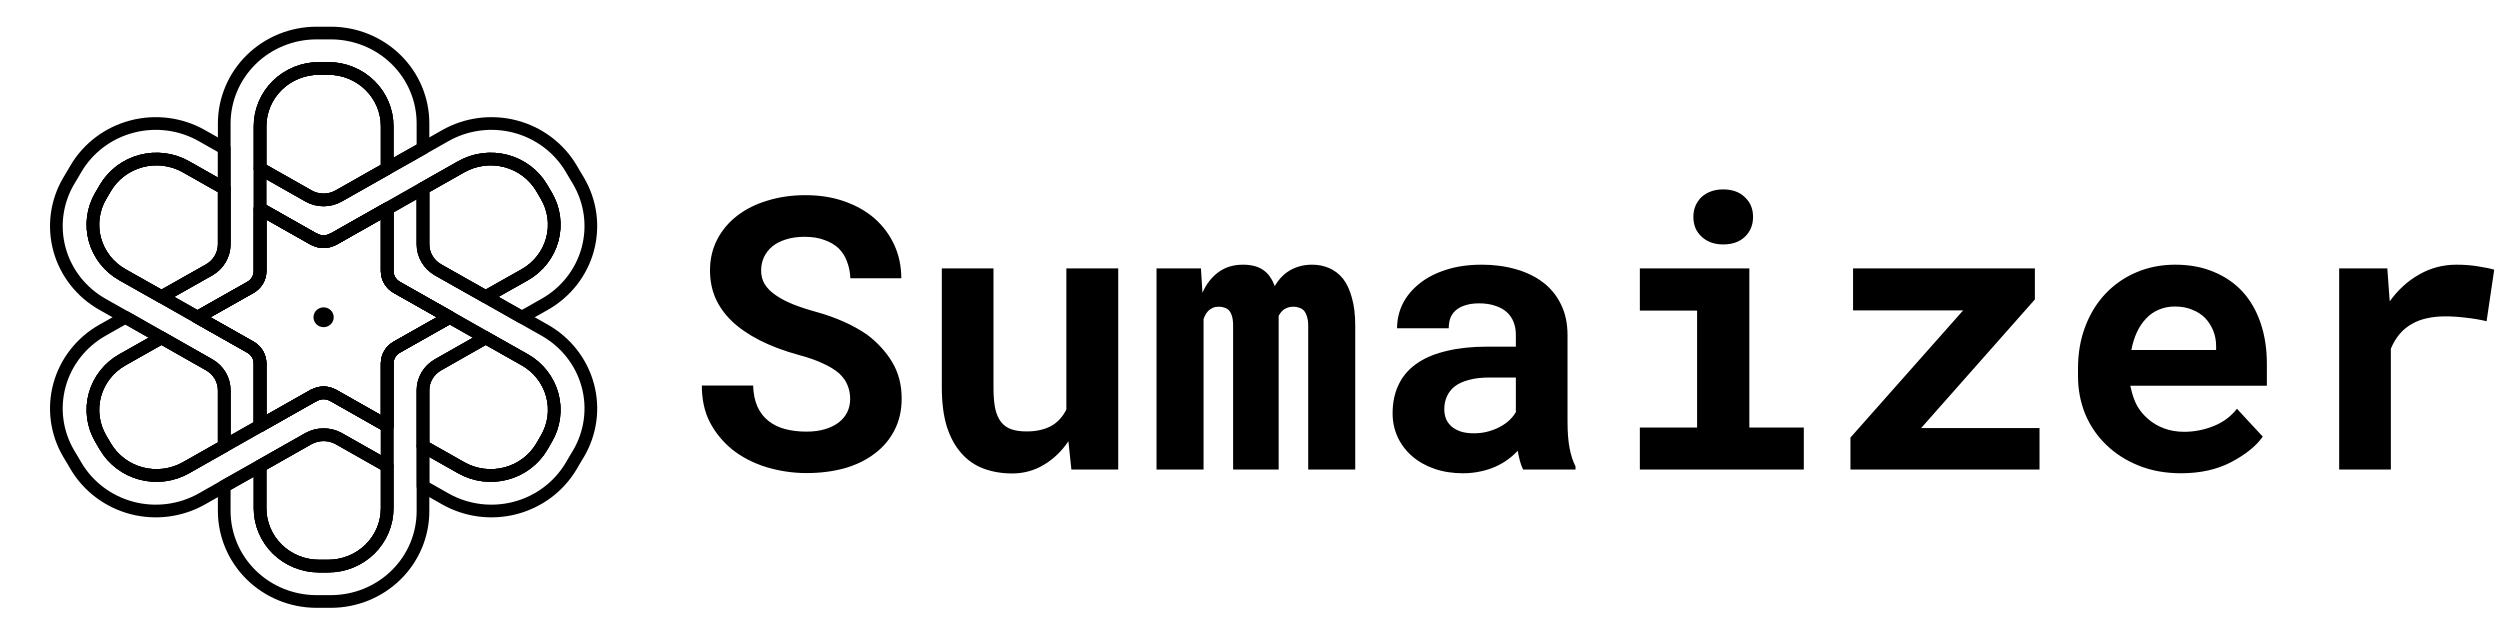 <svg width="197" height="50" viewBox="0 0 197 50" fill="none" xmlns="http://www.w3.org/2000/svg">
<path d="M66.993 31.434C66.993 31.053 66.925 30.696 66.788 30.364C66.661 30.032 66.441 29.72 66.129 29.427C65.807 29.144 65.387 28.885 64.869 28.65C64.361 28.406 63.727 28.182 62.965 27.977C61.783 27.654 60.743 27.264 59.845 26.805C58.956 26.346 58.228 25.843 57.662 25.296C57.096 24.749 56.666 24.144 56.373 23.48C56.09 22.815 55.948 22.093 55.948 21.311C55.948 20.413 56.139 19.598 56.52 18.865C56.9 18.133 57.428 17.508 58.102 16.99C58.775 16.473 59.571 16.077 60.489 15.804C61.407 15.521 62.403 15.379 63.477 15.379C64.591 15.379 65.606 15.54 66.524 15.862C67.452 16.185 68.248 16.634 68.912 17.21C69.576 17.796 70.094 18.489 70.465 19.29C70.836 20.091 71.022 20.97 71.022 21.927H67.008C66.988 21.448 66.9 21.009 66.744 20.608C66.598 20.208 66.378 19.861 66.085 19.568C65.782 19.285 65.406 19.065 64.957 18.909C64.518 18.743 64 18.66 63.404 18.66C62.857 18.66 62.369 18.729 61.94 18.865C61.52 18.992 61.163 19.173 60.87 19.407C60.577 19.651 60.352 19.939 60.196 20.271C60.05 20.594 59.977 20.945 59.977 21.326C59.977 21.727 60.074 22.088 60.27 22.41C60.475 22.732 60.768 23.02 61.148 23.274C61.529 23.538 61.988 23.777 62.525 23.992C63.072 24.207 63.688 24.407 64.371 24.593C65.103 24.798 65.802 25.047 66.466 25.34C67.13 25.633 67.74 25.97 68.297 26.351C69.137 26.976 69.806 27.703 70.304 28.533C70.802 29.363 71.051 30.32 71.051 31.404C71.051 32.342 70.86 33.177 70.48 33.909C70.108 34.632 69.591 35.242 68.927 35.74C68.263 36.248 67.472 36.634 66.554 36.898C65.636 37.151 64.635 37.278 63.551 37.278C62.486 37.278 61.432 37.122 60.387 36.81C59.352 36.487 58.448 36.019 57.677 35.403C56.944 34.798 56.363 34.085 55.934 33.265C55.514 32.444 55.304 31.482 55.304 30.379H59.347C59.366 31.023 59.478 31.575 59.684 32.034C59.889 32.493 60.177 32.869 60.548 33.162C60.909 33.455 61.344 33.67 61.852 33.807C62.369 33.943 62.935 34.012 63.551 34.012C64.098 34.012 64.581 33.948 65.001 33.821C65.431 33.694 65.792 33.519 66.085 33.294C66.378 33.069 66.603 32.801 66.759 32.488C66.915 32.166 66.993 31.814 66.993 31.434ZM84.425 37L84.19 34.773C83.653 35.565 83.004 36.185 82.242 36.634C81.49 37.083 80.665 37.308 79.767 37.308C78.946 37.308 78.194 37.181 77.511 36.927C76.827 36.673 76.241 36.268 75.753 35.711C75.265 35.164 74.884 34.466 74.61 33.616C74.347 32.757 74.215 31.727 74.215 30.525V21.15H78.287V30.555C78.287 31.199 78.331 31.741 78.419 32.181C78.517 32.62 78.668 32.972 78.873 33.235C79.078 33.509 79.347 33.704 79.679 33.821C80.011 33.938 80.416 33.997 80.894 33.997C81.324 33.997 81.71 33.953 82.052 33.865C82.403 33.777 82.711 33.65 82.975 33.484C83.199 33.338 83.399 33.162 83.575 32.957C83.751 32.752 83.902 32.523 84.029 32.269V21.15H88.116V37H84.425ZM94.635 21.15L94.752 23.069C95.055 22.386 95.47 21.849 95.997 21.458C96.534 21.058 97.184 20.857 97.945 20.857C98.316 20.857 98.648 20.901 98.941 20.989C99.234 21.077 99.488 21.214 99.703 21.399C99.869 21.536 100.011 21.702 100.128 21.898C100.255 22.083 100.362 22.298 100.45 22.542C100.587 22.308 100.738 22.098 100.904 21.912C101.08 21.717 101.271 21.551 101.476 21.414C101.729 21.238 102.018 21.102 102.34 21.004C102.662 20.906 103.014 20.857 103.395 20.857C103.873 20.857 104.317 20.945 104.728 21.121C105.147 21.297 105.514 21.575 105.826 21.956C106.129 22.347 106.363 22.85 106.529 23.465C106.705 24.07 106.793 24.812 106.793 25.691V37H103.087V25.677C103.087 25.374 103.053 25.125 102.984 24.93C102.926 24.734 102.843 24.578 102.735 24.461C102.628 24.354 102.501 24.28 102.354 24.241C102.218 24.192 102.076 24.168 101.93 24.168C101.773 24.168 101.632 24.188 101.505 24.227C101.388 24.266 101.275 24.319 101.168 24.388C101.08 24.456 101.002 24.534 100.934 24.622C100.865 24.7 100.807 24.793 100.758 24.9C100.758 24.92 100.758 24.964 100.758 25.032C100.758 25.101 100.758 25.193 100.758 25.311V37H97.169V25.662C97.169 25.359 97.14 25.11 97.081 24.915C97.022 24.72 96.944 24.568 96.847 24.461C96.739 24.354 96.617 24.28 96.481 24.241C96.344 24.192 96.197 24.168 96.041 24.168C95.865 24.168 95.709 24.197 95.572 24.256C95.436 24.314 95.314 24.398 95.206 24.505C95.128 24.583 95.06 24.676 95.001 24.783C94.942 24.891 94.889 25.008 94.84 25.135V37H91.134V21.15H94.635ZM120.021 37C119.923 36.805 119.84 36.58 119.771 36.326C119.703 36.072 119.645 35.804 119.596 35.52C119.371 35.765 119.112 35.994 118.819 36.209C118.526 36.424 118.204 36.609 117.853 36.766C117.491 36.932 117.096 37.059 116.666 37.147C116.236 37.244 115.772 37.293 115.274 37.293C114.464 37.293 113.717 37.176 113.033 36.941C112.359 36.707 111.778 36.38 111.29 35.96C110.802 35.54 110.421 35.042 110.147 34.466C109.874 33.88 109.737 33.245 109.737 32.562C109.737 31.683 109.908 30.906 110.25 30.232C110.592 29.549 111.104 28.987 111.788 28.548C112.403 28.148 113.16 27.845 114.059 27.64C114.967 27.425 116.007 27.317 117.179 27.317H119.449V26.38C119.449 26.009 119.391 25.677 119.273 25.384C119.156 25.081 118.98 24.822 118.746 24.607C118.502 24.383 118.194 24.212 117.823 24.095C117.462 23.968 117.037 23.904 116.549 23.904C116.119 23.904 115.748 23.958 115.436 24.065C115.123 24.163 114.869 24.305 114.674 24.49C114.498 24.656 114.366 24.856 114.278 25.091C114.2 25.325 114.161 25.584 114.161 25.867H110.089C110.089 25.193 110.235 24.554 110.528 23.948C110.831 23.343 111.271 22.811 111.847 22.352C112.413 21.893 113.106 21.531 113.927 21.268C114.757 20.994 115.704 20.857 116.769 20.857C117.726 20.857 118.614 20.975 119.435 21.209C120.265 21.443 120.982 21.79 121.588 22.249C122.193 22.708 122.667 23.289 123.009 23.992C123.351 24.686 123.521 25.491 123.521 26.409V33.206C123.521 34.056 123.575 34.759 123.683 35.315C123.79 35.872 123.946 36.351 124.151 36.751V37H120.021ZM116.139 34.144C116.549 34.144 116.93 34.095 117.281 33.997C117.633 33.899 117.95 33.773 118.233 33.616C118.517 33.46 118.761 33.284 118.966 33.089C119.171 32.884 119.332 32.679 119.449 32.474V29.749H117.369C116.734 29.749 116.192 29.812 115.743 29.939C115.294 30.057 114.928 30.223 114.645 30.438C114.361 30.662 114.151 30.931 114.015 31.243C113.878 31.546 113.81 31.878 113.81 32.239C113.81 32.523 113.858 32.786 113.956 33.03C114.063 33.265 114.215 33.465 114.41 33.631C114.605 33.787 114.845 33.914 115.128 34.012C115.421 34.1 115.758 34.144 116.139 34.144ZM129.22 21.15H137.848V33.69H142.14V37H129.22V33.69H133.731V24.476H129.22V21.15ZM133.438 17.093C133.438 16.78 133.492 16.492 133.6 16.229C133.717 15.955 133.878 15.721 134.083 15.525C134.288 15.34 134.532 15.193 134.815 15.086C135.108 14.979 135.431 14.925 135.782 14.925C136.505 14.925 137.076 15.13 137.496 15.54C137.926 15.94 138.141 16.458 138.141 17.093C138.141 17.727 137.926 18.25 137.496 18.66C137.076 19.061 136.505 19.261 135.782 19.261C135.431 19.261 135.108 19.207 134.815 19.1C134.532 18.992 134.288 18.841 134.083 18.645C133.878 18.46 133.717 18.235 133.6 17.972C133.492 17.698 133.438 17.405 133.438 17.093ZM151.383 33.733H160.714V37H145.816V34.48L154.693 24.461H146.021V21.15H160.348V23.597L151.383 33.733ZM171.861 37.293C170.641 37.293 169.532 37.093 168.536 36.692C167.54 36.292 166.686 35.745 165.973 35.052C165.26 34.368 164.708 33.562 164.317 32.635C163.937 31.697 163.746 30.696 163.746 29.632V29.046C163.746 27.835 163.937 26.731 164.317 25.735C164.698 24.73 165.23 23.865 165.914 23.143C166.598 22.42 167.408 21.858 168.346 21.458C169.283 21.058 170.304 20.857 171.407 20.857C172.55 20.857 173.565 21.048 174.454 21.429C175.353 21.8 176.114 22.327 176.739 23.011C177.354 23.694 177.823 24.52 178.146 25.486C178.468 26.443 178.629 27.503 178.629 28.665V30.394H167.877V30.438C168.014 31.072 168.189 31.585 168.404 31.976C168.619 32.356 168.907 32.703 169.269 33.016C169.64 33.338 170.064 33.587 170.543 33.763C171.021 33.938 171.544 34.026 172.11 34.026C172.911 34.026 173.688 33.875 174.439 33.572C175.191 33.27 175.802 32.815 176.271 32.21L178.307 34.407C177.789 35.14 176.969 35.804 175.846 36.399C174.723 36.995 173.395 37.293 171.861 37.293ZM171.378 24.153C170.919 24.153 170.499 24.236 170.118 24.402C169.737 24.559 169.405 24.788 169.122 25.091C168.829 25.394 168.585 25.755 168.39 26.175C168.194 26.595 168.048 27.064 167.95 27.581H174.63V27.259C174.63 26.829 174.552 26.424 174.396 26.043C174.239 25.662 174.024 25.33 173.751 25.047C173.478 24.773 173.141 24.559 172.74 24.402C172.35 24.236 171.896 24.153 171.378 24.153ZM193.57 20.857C194.186 20.857 194.752 20.901 195.27 20.989C195.797 21.067 196.222 21.155 196.544 21.253L195.943 25.311C195.406 25.184 194.854 25.091 194.288 25.032C193.731 24.964 193.199 24.93 192.691 24.93C192.164 24.93 191.686 24.979 191.256 25.076C190.836 25.164 190.46 25.301 190.128 25.486C189.728 25.701 189.386 25.975 189.103 26.307C188.819 26.639 188.585 27.029 188.399 27.479V37H184.327V21.15H188.121L188.282 23.392L188.312 23.743C188.956 22.845 189.728 22.142 190.626 21.634C191.524 21.116 192.506 20.857 193.57 20.857Z" fill="black"/>
<path d="M33.331 9.719V11.685L30.508 13.277V9.948C30.509 8.741 30.021 7.583 29.151 6.729C28.282 5.874 27.102 5.393 25.871 5.392H25.139C24.529 5.392 23.924 5.51 23.36 5.739C22.797 5.968 22.284 6.303 21.853 6.726C21.422 7.149 21.079 7.652 20.846 8.204C20.612 8.757 20.492 9.35 20.492 9.948V21.359C20.492 21.891 20.206 22.379 19.727 22.649L15.57 25L12.727 23.387L16.483 21.266C16.843 21.061 17.143 20.766 17.351 20.412C17.56 20.058 17.67 19.657 17.67 19.248V9.729C17.672 7.84 18.438 6.028 19.8 4.692C21.163 3.356 23.011 2.605 24.938 2.604H26.075C27.028 2.604 27.972 2.788 28.852 3.145C29.733 3.502 30.533 4.026 31.207 4.687C31.881 5.348 32.416 6.132 32.78 6.996C33.145 7.859 33.331 8.784 33.331 9.719ZM30.508 33.562V36.723L26.688 34.559C26.325 34.36 25.916 34.255 25.5 34.255C25.084 34.255 24.675 34.36 24.312 34.559L20.492 36.723L17.669 38.315L15.909 39.314C14.241 40.257 12.26 40.514 10.399 40.026C8.539 39.538 6.953 38.346 5.988 36.712L5.701 36.223L5.415 35.746C4.937 34.936 4.627 34.042 4.503 33.114C4.378 32.187 4.442 31.245 4.689 30.341C4.937 29.438 5.363 28.591 5.945 27.85C6.526 27.108 7.251 26.486 8.078 26.02L9.881 24.999L12.726 26.613L9.649 28.35C9.119 28.648 8.655 29.046 8.283 29.52C7.911 29.994 7.638 30.535 7.479 31.113C7.32 31.69 7.279 32.293 7.358 32.886C7.438 33.48 7.635 34.052 7.94 34.57L8.301 35.184C8.606 35.703 9.013 36.159 9.497 36.524C9.982 36.889 10.535 37.157 11.125 37.312C11.715 37.468 12.331 37.508 12.937 37.43C13.543 37.352 14.127 37.158 14.656 36.858L17.669 35.152L20.492 33.55L24.736 31.148L24.747 31.158C25.214 30.887 25.787 30.887 26.253 31.158H26.264L30.508 33.562Z" stroke="black" stroke-linecap="round" stroke-linejoin="round"/>
<path d="M17.669 30.752V35.152L14.656 36.858C14.127 37.158 13.542 37.352 12.936 37.429C12.331 37.507 11.715 37.467 11.125 37.312C10.535 37.156 9.981 36.888 9.497 36.523C9.013 36.158 8.606 35.703 8.301 35.183L7.94 34.57C7.635 34.051 7.438 33.479 7.358 32.886C7.279 32.293 7.32 31.69 7.479 31.113C7.638 30.535 7.911 29.994 8.283 29.52C8.655 29.046 9.119 28.648 9.649 28.35L12.726 26.613L16.482 28.745C16.842 28.948 17.141 29.24 17.35 29.592C17.558 29.945 17.669 30.345 17.669 30.752M43.049 34.58L42.688 35.205C42.069 36.247 41.053 37.006 39.864 37.316C38.675 37.626 37.409 37.461 36.344 36.858L33.331 35.152V30.752C33.331 29.92 33.788 29.16 34.519 28.745L38.274 26.613L41.351 28.35C41.88 28.649 42.344 29.048 42.716 29.524C43.087 29.999 43.36 30.541 43.518 31.12C43.675 31.699 43.715 32.302 43.635 32.896C43.554 33.489 43.355 34.062 43.049 34.58M24.312 15.441L20.492 13.277V9.948C20.492 9.35 20.612 8.757 20.846 8.204C21.079 7.652 21.422 7.149 21.853 6.726C22.284 6.303 22.797 5.967 23.36 5.739C23.924 5.51 24.529 5.392 25.139 5.392H25.872C27.103 5.394 28.282 5.875 29.152 6.729C30.021 7.583 30.509 8.741 30.508 9.948V13.277L26.688 15.441C25.956 15.857 25.044 15.857 24.311 15.441H24.312ZM35.431 25L31.271 27.351C30.794 27.622 30.508 28.11 30.508 28.641V33.562L26.264 31.158H26.253C25.786 30.887 25.213 30.887 24.747 31.158L24.736 31.148L20.492 33.551V28.641C20.492 28.109 20.206 27.622 19.727 27.351L15.57 25L19.73 22.649C20.208 22.378 20.494 21.89 20.494 21.359V16.448L24.737 18.851L24.748 18.841C25.215 19.111 25.788 19.111 26.254 18.841L26.265 18.851L30.509 16.448V21.358C30.509 21.89 30.796 22.378 31.274 22.648L35.431 25Z" stroke="black" stroke-linecap="round" stroke-linejoin="round"/>
<path d="M17.669 30.752V35.152L14.656 36.858C14.127 37.158 13.542 37.352 12.936 37.429C12.331 37.507 11.715 37.467 11.125 37.312C10.535 37.156 9.981 36.888 9.497 36.523C9.013 36.158 8.606 35.703 8.301 35.183L7.94 34.57C7.635 34.051 7.438 33.479 7.358 32.886C7.279 32.293 7.32 31.69 7.479 31.113C7.638 30.535 7.911 29.994 8.283 29.52C8.655 29.046 9.119 28.648 9.649 28.35L12.726 26.613L16.482 28.745C16.842 28.948 17.141 29.24 17.35 29.592C17.558 29.945 17.669 30.345 17.669 30.752M43.049 34.58L42.688 35.205C42.069 36.247 41.053 37.006 39.864 37.316C38.675 37.626 37.409 37.461 36.344 36.858L33.331 35.152V30.752C33.331 29.92 33.788 29.16 34.519 28.745L38.274 26.613L41.351 28.35C41.88 28.649 42.344 29.048 42.716 29.524C43.087 29.999 43.36 30.541 43.518 31.12C43.675 31.699 43.715 32.302 43.635 32.896C43.554 33.489 43.355 34.062 43.049 34.58M24.312 15.441L20.492 13.277V9.948C20.492 9.35 20.612 8.757 20.846 8.204C21.079 7.652 21.422 7.149 21.853 6.726C22.284 6.303 22.797 5.967 23.36 5.739C23.924 5.51 24.529 5.392 25.139 5.392H25.872C27.103 5.394 28.282 5.875 29.152 6.729C30.021 7.583 30.509 8.741 30.508 9.948V13.277L26.688 15.441C25.956 15.857 25.044 15.857 24.311 15.441H24.312ZM35.431 25L31.271 27.351C30.794 27.622 30.508 28.11 30.508 28.641V33.562L26.264 31.158H26.253C25.786 30.887 25.213 30.887 24.747 31.158L24.736 31.148L20.492 33.551V28.641C20.492 28.109 20.206 27.622 19.727 27.351L15.57 25L19.73 22.649C20.208 22.378 20.494 21.89 20.494 21.359V16.448L24.737 18.851L24.748 18.841C25.215 19.111 25.788 19.111 26.254 18.841L26.265 18.851L30.509 16.448V21.358C30.509 21.89 30.796 22.378 31.274 22.648L35.431 25Z" stroke="black" stroke-linecap="round" stroke-linejoin="round"/>
<path d="M20.492 28.641V33.551L17.669 35.152V30.752C17.669 29.92 17.212 29.16 16.482 28.745L12.726 26.613L9.881 25L8.077 23.98C7.25 23.514 6.526 22.892 5.944 22.15C5.363 21.409 4.936 20.562 4.689 19.659C4.442 18.756 4.379 17.814 4.503 16.886C4.628 15.959 4.937 15.065 5.415 14.255L5.701 13.776L5.987 13.287C6.952 11.653 8.539 10.461 10.399 9.974C12.259 9.486 14.24 9.743 15.908 10.687L17.668 11.685V14.848L14.655 13.142C14.126 12.842 13.541 12.648 12.935 12.57C12.329 12.493 11.714 12.533 11.124 12.688C10.534 12.844 9.98 13.112 9.496 13.477C9.011 13.842 8.605 14.297 8.3 14.817L7.939 15.43C7.634 15.948 7.436 16.521 7.357 17.114C7.278 17.707 7.319 18.31 7.478 18.887C7.636 19.465 7.91 20.006 8.282 20.48C8.654 20.954 9.118 21.352 9.648 21.65L12.725 23.387L15.569 25L19.729 27.351C20.207 27.622 20.492 28.11 20.492 28.641Z" stroke="black" stroke-linecap="round" stroke-linejoin="round"/>
<path d="M16.482 21.266L12.726 23.387L9.649 21.65C9.119 21.352 8.655 20.954 8.283 20.48C7.911 20.006 7.638 19.465 7.479 18.887C7.32 18.31 7.279 17.707 7.358 17.114C7.438 16.521 7.635 15.948 7.94 15.43L8.301 14.816C8.606 14.296 9.013 13.841 9.497 13.476C9.982 13.111 10.535 12.843 11.125 12.688C11.715 12.532 12.331 12.492 12.937 12.57C13.543 12.648 14.127 12.842 14.656 13.142L17.669 14.848V19.248C17.669 20.08 17.212 20.849 16.482 21.266ZM38.274 26.613L34.519 28.745C34.158 28.948 33.859 29.24 33.65 29.592C33.442 29.945 33.331 30.345 33.331 30.752V40.28C33.331 41.215 33.144 42.14 32.779 43.004C32.415 43.867 31.88 44.652 31.206 45.313C30.532 45.973 29.732 46.498 28.852 46.855C27.971 47.212 27.027 47.396 26.074 47.396H24.937C23.01 47.395 21.162 46.644 19.799 45.308C18.436 43.972 17.671 42.16 17.669 40.271V38.315L20.492 36.723V40.052C20.492 40.651 20.612 41.243 20.846 41.796C21.079 42.349 21.422 42.851 21.853 43.274C22.285 43.697 22.797 44.033 23.361 44.262C23.925 44.491 24.529 44.608 25.14 44.608H25.872C27.103 44.606 28.282 44.125 29.152 43.271C30.021 42.417 30.509 41.259 30.508 40.052V28.641C30.508 28.109 30.794 27.622 31.273 27.351L35.43 25L38.274 26.613Z" stroke="black" stroke-linecap="round" stroke-linejoin="round"/>
<path d="M26.688 34.559L30.508 36.723V40.052C30.509 41.259 30.021 42.417 29.151 43.271C28.282 44.126 27.102 44.607 25.871 44.608H25.139C24.529 44.608 23.924 44.49 23.36 44.261C22.797 44.032 22.284 43.697 21.853 43.274C21.422 42.851 21.079 42.348 20.846 41.796C20.612 41.243 20.492 40.65 20.492 40.052V36.723L24.312 34.559C24.675 34.36 25.084 34.255 25.5 34.255C25.917 34.255 26.325 34.36 26.688 34.559ZM42.922 23.98L41.119 25L38.274 23.387L41.351 21.65C41.88 21.351 42.344 20.952 42.716 20.476C43.087 20.001 43.36 19.459 43.518 18.88C43.675 18.301 43.715 17.698 43.635 17.104C43.554 16.51 43.355 15.938 43.049 15.42L42.688 14.805C42.072 13.76 41.057 12.998 39.867 12.686C38.678 12.374 37.41 12.538 36.344 13.142L33.331 14.848L30.508 16.45L26.264 18.852L26.253 18.842C25.786 19.113 25.213 19.113 24.747 18.842L24.736 18.852L20.492 16.45V13.277L24.312 15.441C25.044 15.857 25.957 15.857 26.689 15.441L30.509 13.277L33.331 11.685L35.092 10.687C36.76 9.743 38.741 9.486 40.602 9.974C42.462 10.462 44.048 11.654 45.013 13.287L45.3 13.777L45.586 14.255C46.063 15.065 46.373 15.959 46.497 16.887C46.622 17.814 46.558 18.756 46.311 19.66C46.063 20.563 45.637 21.41 45.055 22.151C44.474 22.893 43.749 23.514 42.922 23.98Z" stroke="black" stroke-linecap="round" stroke-linejoin="round"/>
<path d="M31.271 22.649L35.431 25L31.271 27.351C30.794 27.622 30.508 28.11 30.508 28.641V33.562L26.264 31.158H26.253C25.786 30.887 25.213 30.887 24.747 31.158L24.736 31.148L20.492 33.551V28.641C20.492 28.109 20.206 27.622 19.727 27.351L15.57 25L19.73 22.649C20.208 22.378 20.494 21.89 20.494 21.359V16.448L24.737 18.851L24.748 18.841C25.215 19.111 25.788 19.111 26.254 18.841L26.265 18.851L30.509 16.448V21.358C30.509 21.89 30.796 22.378 31.274 22.648M41.352 21.651L38.274 23.387L34.519 21.266C34.158 21.061 33.858 20.766 33.65 20.412C33.441 20.058 33.331 19.657 33.331 19.248V14.848L36.344 13.142C37.41 12.538 38.678 12.374 39.867 12.686C41.057 12.998 42.072 13.761 42.688 14.806L43.049 15.42C43.356 15.938 43.555 16.511 43.635 17.104C43.716 17.698 43.676 18.302 43.518 18.881C43.36 19.459 43.088 20.002 42.716 20.477C42.344 20.953 41.882 21.352 41.352 21.651ZM17.669 14.848V19.248C17.669 20.08 17.212 20.849 16.482 21.266L12.726 23.387L9.649 21.65C9.119 21.352 8.655 20.954 8.283 20.48C7.911 20.006 7.638 19.465 7.479 18.887C7.32 18.31 7.279 17.707 7.358 17.114C7.438 16.521 7.635 15.948 7.94 15.43L8.301 14.816C8.606 14.296 9.013 13.841 9.497 13.476C9.982 13.111 10.535 12.843 11.125 12.688C11.715 12.532 12.331 12.492 12.937 12.57C13.543 12.648 14.127 12.842 14.656 13.142L17.669 14.848ZM30.508 36.723V40.052C30.509 41.259 30.021 42.417 29.151 43.271C28.282 44.126 27.102 44.607 25.871 44.608H25.139C24.529 44.608 23.924 44.49 23.36 44.261C22.797 44.032 22.284 43.697 21.853 43.274C21.422 42.851 21.079 42.348 20.846 41.796C20.612 41.243 20.492 40.65 20.492 40.052V36.723L24.312 34.559C24.675 34.36 25.084 34.255 25.5 34.255C25.917 34.255 26.326 34.36 26.689 34.559L30.508 36.723Z" stroke="black" stroke-linecap="round" stroke-linejoin="round"/>
<path d="M45.586 35.746L45.299 36.224L45.012 36.714C44.047 38.347 42.46 39.539 40.6 40.026C38.74 40.514 36.759 40.257 35.091 39.313L33.331 38.315V35.152L36.344 36.858C37.41 37.461 38.675 37.626 39.864 37.316C41.053 37.006 42.069 36.246 42.688 35.204L43.049 34.58C43.355 34.062 43.554 33.489 43.635 32.896C43.715 32.302 43.675 31.699 43.518 31.12C43.36 30.541 43.087 29.999 42.716 29.524C42.344 29.048 41.88 28.649 41.351 28.35L38.274 26.613L35.431 25L31.271 22.649C31.04 22.519 30.847 22.331 30.712 22.105C30.578 21.878 30.508 21.621 30.508 21.359V16.448L33.331 14.847V19.247C33.331 20.079 33.788 20.848 34.519 21.265L38.274 23.386L41.119 25L42.923 26.02C43.75 26.486 44.474 27.108 45.056 27.85C45.637 28.591 46.064 29.438 46.311 30.341C46.559 31.244 46.622 32.186 46.498 33.114C46.373 34.041 46.064 34.935 45.587 35.745L45.586 35.746Z" stroke="black" stroke-linecap="round" stroke-linejoin="round"/>
<path d="M35.431 25L31.271 27.351C30.794 27.622 30.508 28.11 30.508 28.641V33.562L26.264 31.158H26.253C25.786 30.887 25.213 30.887 24.747 31.158L24.736 31.148L20.492 33.551V28.641C20.492 28.109 20.206 27.622 19.727 27.351L15.57 25L19.73 22.649C20.208 22.378 20.494 21.89 20.494 21.359V16.448L24.737 18.851L24.748 18.841C25.215 19.111 25.788 19.111 26.254 18.841L26.265 18.851L30.509 16.448V21.358C30.509 21.89 30.796 22.378 31.274 22.648L35.431 25ZM41.352 21.651L38.274 23.387L34.519 21.266C34.158 21.061 33.858 20.766 33.65 20.412C33.441 20.058 33.331 19.657 33.331 19.248V14.848L36.344 13.142C37.41 12.538 38.678 12.374 39.867 12.686C41.057 12.998 42.072 13.761 42.688 14.806L43.049 15.42C43.356 15.938 43.555 16.511 43.635 17.104C43.716 17.698 43.676 18.302 43.518 18.881C43.36 19.459 43.088 20.002 42.716 20.477C42.344 20.953 41.882 21.352 41.352 21.651Z" stroke="black" stroke-linecap="round" stroke-linejoin="round"/>
<path d="M25.5 25.781C25.94 25.781 26.297 25.431 26.297 25C26.297 24.569 25.94 24.219 25.5 24.219C25.06 24.219 24.703 24.569 24.703 25C24.703 25.431 25.06 25.781 25.5 25.781Z" fill="black"/>
</svg>
